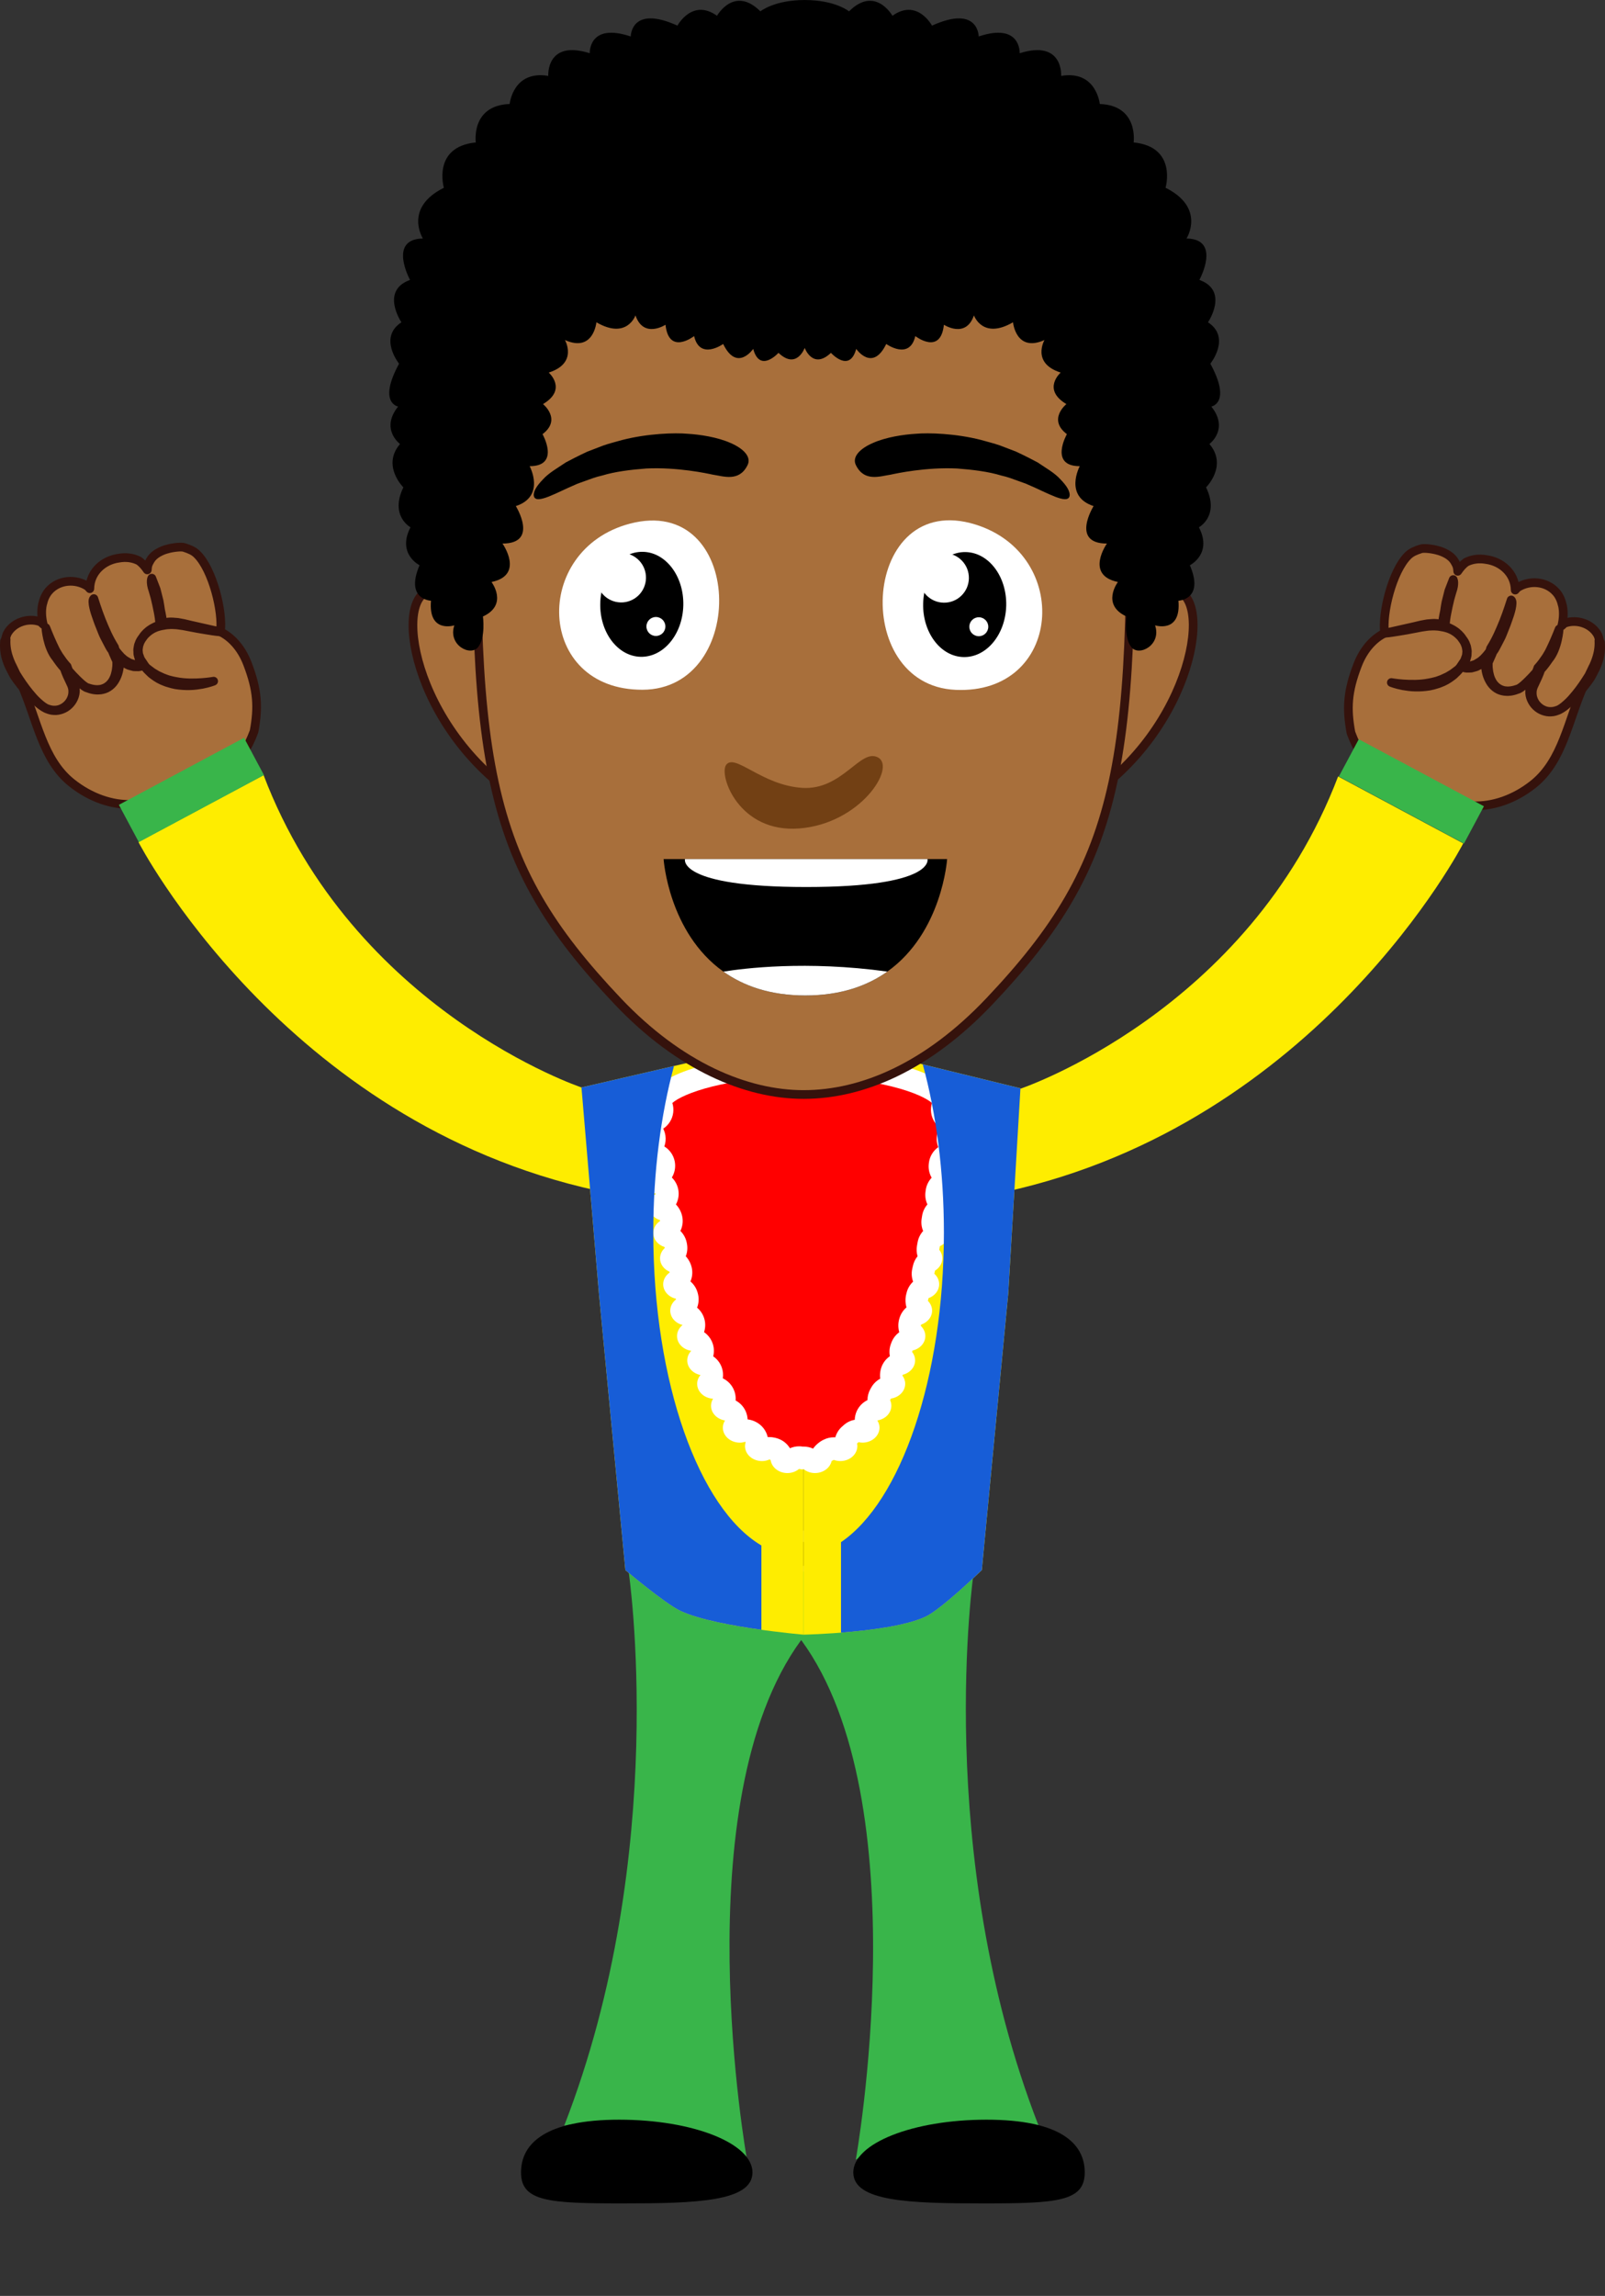 <?xml version="1.0" encoding="utf-8"?>
<!-- Generator: Adobe Illustrator 21.0.0, SVG Export Plug-In . SVG Version: 6.00 Build 0)  -->
<svg version="1.1" id="Capa_1" xmlns="http://www.w3.org/2000/svg" xmlns:xlink="http://www.w3.org/1999/xlink" x="0px" y="0px"
	 viewBox="0 0 184.499 263.75" style="enable-background:new 0 0 184.499 263.75;" xml:space="preserve">
<rect x="0" y="0" width="184.499" height="263.75" fill="#333333" stroke="none"/>
<g>
	<defs>
		<filter id="Adobe_OpacityMaskFilter" filterUnits="userSpaceOnUse" x="38.982" y="236.703" width="104.605" height="27.047">
			<feFlood  style="flood-color:white;flood-opacity:1" result="back"/>
			<feBlend  in="SourceGraphic" in2="back" mode="normal"/>
		</filter>
	</defs>
	<mask maskUnits="userSpaceOnUse" x="38.982" y="236.703" width="104.605" height="27.047" id="XMLID_2_">
	</mask>
	
		<ellipse id="XMLID_30_" transform="matrix(1 -0.01 0.01 1 -2.441 0.904)" style="opacity:0.2;mask:url(#XMLID_2_);" cx="91.285" cy="250.227" rx="52.305" ry="13.514"/>
	<g>
		<g>
			<g>
				<path style="fill:#A86F3B;stroke:#35120C;stroke-linecap:round;stroke-linejoin:round;stroke-miterlimit:10;" d="
					M179.536,71.876c0.182-0.734,0.242-1.557,0.073-2.316l-0.001-0.015c-0.009-0.033-0.026-0.061-0.036-0.094
					c-0.001-0.004-0.001-0.009-0.002-0.013l-0.003-0.016c-0.072-0.323-0.189-0.635-0.353-0.919
					c-0.088-0.171-0.207-0.331-0.337-0.479c-1.129-1.275-3.072-1.409-4.444-0.514c-0.089,0.08-0.171,0.182-0.256,0.277
					c-0.032-1.991-1.639-3.289-3.335-3.508c-0.793-0.143-1.618-0.055-2.32,0.312c-0.351,0.255-0.666,0.614-0.951,1.038
					c-0.037-0.505-0.071-0.63-0.358-1.123c-0.575-0.981-1.985-1.285-1.985-1.285c-0.514-0.152-1.541-0.29-1.901-0.168
					c-0.623,0.202-1.08,0.389-1.465,0.767c-1.815,1.763-3.017,6.676-2.696,8.918c-1.169,0.564-2.384,1.759-3.122,3.696
					c-1.152,3.021-1.265,4.944-0.747,7.743c0.78,2.073,1.255,2.483,2.297,3.662c1.988,1.874,4.266,2.061,5.995,1.774
					c2.734,3.766,8.303,3.958,12.676,0.472c3.368-2.688,3.969-7.274,5.794-11.371c0.265-0.355,0.505-0.701,0.696-1.008
					c0.178-0.374,0.361-0.744,0.558-1.117c0.475-1.054,0.661-2.059,0.557-3.016c-0.044-0.197-0.1-0.382-0.172-0.567
					c-0.037-0.075-0.078-0.149-0.119-0.22c-0.744-1.176-2.328-1.649-3.583-1.238c-0.06,0.013-0.119,0.039-0.177,0.061
					L179.536,71.876z"/>
				<g id="XMLID_228_">
					
						<path id="XMLID_248_" style="fill:#994900;stroke:#35120C;stroke-linecap:round;stroke-linejoin:round;stroke-miterlimit:10;" d="
						M159.94,78.407c0,0,0.545,0.1,1.358,0.159c0.812,0.054,1.907,0.086,2.957-0.122c0.263-0.042,0.524-0.103,0.778-0.173
						c0.259-0.057,0.493-0.172,0.73-0.25c0.229-0.104,0.448-0.207,0.654-0.302c0.199-0.118,0.384-0.232,0.556-0.332
						c0.321-0.255,0.619-0.439,0.774-0.612c0.177-0.164,0.278-0.256,0.278-0.256s-0.081,0.11-0.226,0.304
						c-0.141,0.204-0.389,0.442-0.689,0.723c-0.336,0.266-0.73,0.556-1.214,0.776c-0.246,0.094-0.492,0.217-0.762,0.285
						c-0.262,0.087-0.537,0.156-0.811,0.209c-0.553,0.092-1.115,0.127-1.637,0.113c-0.523-0.006-1.006-0.085-1.415-0.153
						C160.453,78.621,159.94,78.407,159.94,78.407z"/>
				</g>
				<path style="fill:#994900;stroke:#35120C;stroke-linecap:round;stroke-linejoin:round;stroke-miterlimit:10;" d="
					M166.919,67.975c-0.085,0.295-0.177,0.589-0.252,0.886c-0.126,0.5-0.226,1.007-0.33,1.512c-0.103,0.502-0.171,1.012-0.219,1.519
					l-0.006,0.06c0.162,0.054,0.326,0.101,0.478,0.173c0.202,0.106,0.405,0.193,0.588,0.325c0.188,0.114,0.357,0.265,0.517,0.415
					c0.158,0.155,0.303,0.324,0.419,0.514c0.175,0.227,0.335,0.47,0.419,0.753c0.06,0.128,0.087,0.273,0.107,0.418
					c0.031,0.141,0.046,0.283,0.027,0.427c-0.018,0.144,0.009,0.297-0.039,0.433l-0.12,0.421c-0.026,0.151-0.13,0.26-0.192,0.394
					l-0.147,0.255c0.19,0.031,0.376,0.082,0.569,0.042c0.113-0.011,0.228-0.017,0.339-0.033l0.327-0.111
					c0.227-0.042,0.41-0.202,0.612-0.306c0.184-0.093,0.384-0.291,0.551-0.436c0.225-0.23,0.442-0.489,0.646-0.757
					c0.048-0.117,0.095-0.233,0.117-0.331l0.01-0.051l0.018-0.027c0.3-0.485,0.573-0.991,0.816-1.51
					c0.237-0.52,0.471-1.048,0.681-1.583c0.207-0.538,0.41-1.079,0.588-1.63l0.27-0.825c0.336,0.251-0.207,1.805-0.207,1.805
					c-0.165,0.455-0.306,0.919-0.499,1.369c-0.192,0.446-0.339,0.926-0.577,1.345l-0.337,0.649c-0.12,0.212-0.209,0.423-0.365,0.642
					c-0.038,0.057-0.082,0.111-0.121,0.168c-0.081,0.221-0.172,0.42-0.264,0.626l-0.187,0.419c-0.068,0.15-0.076,0.204-0.074,0.392
					c-0.008,0.319,0.029,0.6,0.076,0.906c0.064,0.295,0.133,0.592,0.272,0.866c0.242,0.547,0.711,1.012,1.306,1.176
					c0.147,0.052,0.3,0.068,0.455,0.075c0.154,0.023,0.309-0.007,0.461-0.013c0.313-0.04,0.61-0.124,0.906-0.229
					c0.413-0.226,0.742-0.564,1.083-0.888c0.329-0.325,0.649-0.662,0.952-1.009c0.06-0.153,0.129-0.306,0.175-0.458l0.016-0.053
					l0.028-0.024c0.343-0.372,0.613-0.759,0.894-1.17c0.103-0.154,0.19-0.32,0.288-0.477c0.035-0.068,0.076-0.133,0.11-0.201
					c0.422-0.838,0.782-1.699,1.126-2.57c0,0-0.136,2.214-1.188,3.47c-0.279,0.408-0.589,0.829-0.923,1.187
					c-0.201,0.602-0.458,1.133-0.713,1.668c-0.056,0.131-0.139,0.279-0.173,0.403c-0.051,0.153-0.082,0.297-0.091,0.428
					c-0.016,0.27-0.001,0.571,0.107,0.848c0.185,0.551,0.617,1.034,1.169,1.281c0.274,0.131,0.58,0.187,0.885,0.176
					c0.305,0.003,0.601-0.096,0.89-0.203c0.39-0.206,0.723-0.495,1.044-0.795c0.325-0.301,0.611-0.637,0.89-0.977
					c0.561-0.681,1.056-1.413,1.513-2.154l-0.008,0.017c0.161-0.33,0.312-0.661,0.474-0.986c0.051-0.09,0.082-0.142,0.115-0.235
					l0.107-0.246c0.064-0.167,0.128-0.328,0.181-0.495c0.221-0.663,0.331-1.358,0.29-2.058c0.061,0.072,0.126,0.138,0.183,0.217
					c0.052,0.647,0.003,1.305-0.175,1.928c-0.049,0.182-0.117,0.359-0.178,0.531l-0.103,0.256c-0.029,0.081-0.08,0.188-0.117,0.258
					c-0.157,0.325-0.333,0.64-0.498,0.96l-0.005,0.009l-0.003,0.006c-0.482,0.758-1.061,1.436-1.665,2.087
					c-0.301,0.327-0.625,0.631-0.949,0.934c-0.329,0.296-0.681,0.581-1.082,0.776c-0.284,0.118-0.585,0.23-0.903,0.235
					c-0.312,0.027-0.628-0.035-0.924-0.145c-0.593-0.215-1.094-0.695-1.356-1.288c-0.068-0.153-0.114-0.307-0.15-0.468
					c-0.028-0.162-0.051-0.324-0.035-0.499c0.003-0.179,0.036-0.336,0.074-0.483c0.047-0.177,0.114-0.304,0.17-0.457
					c0.142-0.348,0.295-0.692,0.437-1.033c-0.273,0.289-0.547,0.578-0.834,0.853c-0.346,0.319-0.691,0.662-1.11,0.88
					c-0.295,0.114-0.597,0.211-0.912,0.26c-0.159,0.006-0.316,0.043-0.475,0.024c-0.16-0.001-0.318-0.021-0.474-0.06
					c-0.635-0.129-1.176-0.597-1.48-1.167c-0.325-0.564-0.469-1.223-0.486-1.866c-0.021-0.116,0.006-0.333,0.06-0.477
					c-0.009,0.008-0.015,0.018-0.024,0.026c-0.199,0.161-0.352,0.311-0.6,0.441c-0.226,0.112-0.433,0.272-0.69,0.319l-0.367,0.097
					c-0.128,0.012-0.26,0.008-0.385,0.01c-0.258,0.029-0.505-0.08-0.747-0.122l-0.129-0.021l0.083-0.124l0.23-0.347
					c0.065-0.122,0.178-0.224,0.21-0.362l0.142-0.394c0.053-0.129,0.041-0.277,0.062-0.412c0.021-0.142,0.006-0.28-0.019-0.421
					c-0.016-0.138-0.041-0.28-0.094-0.408c-0.078-0.276-0.228-0.522-0.396-0.747c-0.117-0.181-0.265-0.349-0.428-0.495
					c-0.161-0.144-0.332-0.287-0.519-0.396c-0.181-0.124-0.385-0.209-0.585-0.293c-0.18-0.07-0.37-0.11-0.554-0.16l-0.086-0.015
					c-0.271-0.049-0.543-0.109-0.824-0.112c-0.277-0.031-0.556-0.002-0.83,0.007c-0.279,0.019-0.566,0.084-0.849,0.113l-0.839,0.161
					c-0.565,0.107-1.129,0.219-1.697,0.303c-0.554,0.087-1.105,0.188-1.668,0.231l0.038-0.047c0.536-0.083,1.068-0.219,1.603-0.337
					l1.675-0.376l0.843-0.201l0.426-0.079c0.142-0.02,0.275-0.061,0.426-0.063c0.295-0.021,0.595-0.059,0.887-0.03
					c0.296-0.001,0.678,0.254,0.678,0.254c0.049-0.556,0.144-1.102,0.264-1.642c0.05-0.332,0.096-0.664,0.16-0.998l0.339-1.342
					l0.502-1.297l0.004-0.01C167.051,66.578,167.273,66.983,166.919,67.975z"/>
			</g>
			<g>
				<path style="fill:#FEED00;" d="M117.275,125.08c0,0,26.224-8.777,36.544-35.884l14.383,7.692c0,0-16.576,32.158-52.716,40.041
					L117.275,125.08z"/>
				
					<rect x="159.728" y="82.745" transform="matrix(0.472 -0.882 0.882 0.472 5.53 191.029)" style="fill:#39B54A;" width="4.855" height="16.311"/>
			</g>
			<g>
				<g>
					<path style="fill:#A86F3B;stroke:#35120C;stroke-linecap:round;stroke-linejoin:round;stroke-miterlimit:10;" d="M4.683,71.451
						c-0.058-0.022-0.117-0.047-0.177-0.061c-1.255-0.411-2.839,0.063-3.583,1.238c-0.041,0.071-0.082,0.145-0.119,0.22
						c-0.071,0.185-0.127,0.37-0.172,0.567c-0.104,0.957,0.082,1.962,0.557,3.016c0.197,0.373,0.38,0.743,0.558,1.117
						c0.19,0.307,0.431,0.653,0.696,1.008c1.826,4.097,2.426,8.683,5.794,11.371c4.373,3.487,9.942,3.295,12.676-0.472
						c1.729,0.287,4.007,0.1,5.995-1.774c1.042-1.179,1.517-1.589,2.297-3.662c0.518-2.799,0.405-4.722-0.747-7.743
						c-0.738-1.937-1.953-3.132-3.122-3.696c0.32-2.242-0.881-7.154-2.696-8.918c-0.384-0.378-0.842-0.565-1.465-0.767
						c-0.361-0.122-1.387,0.017-1.901,0.168c0,0-1.41,0.304-1.985,1.285c-0.287,0.493-0.322,0.617-0.358,1.123
						c-0.284-0.424-0.6-0.783-0.951-1.038c-0.703-0.368-1.527-0.456-2.32-0.312c-1.697,0.22-3.303,1.517-3.335,3.508
						c-0.085-0.094-0.168-0.197-0.256-0.277c-1.372-0.895-3.315-0.761-4.444,0.514c-0.129,0.148-0.249,0.309-0.337,0.479
						c-0.165,0.284-0.281,0.596-0.353,0.919L4.93,69.282c-0.001,0.004-0.001,0.009-0.002,0.013c-0.01,0.032-0.027,0.061-0.036,0.094
						l-0.001,0.015c-0.169,0.759-0.109,1.582,0.073,2.316L4.683,71.451z"/>
					<g id="XMLID_858_">
						
							<path id="XMLID_859_" style="fill:#994900;stroke:#35120C;stroke-linecap:round;stroke-linejoin:round;stroke-miterlimit:10;" d="
							M24.559,78.251c0,0-0.545,0.1-1.358,0.159c-0.812,0.054-1.907,0.086-2.957-0.122c-0.263-0.042-0.524-0.103-0.778-0.173
							c-0.259-0.057-0.493-0.172-0.73-0.25c-0.229-0.104-0.448-0.207-0.654-0.302c-0.199-0.118-0.384-0.232-0.556-0.332
							c-0.321-0.255-0.619-0.439-0.774-0.612c-0.177-0.164-0.278-0.256-0.278-0.256s0.081,0.11,0.226,0.304
							c0.141,0.204,0.389,0.442,0.689,0.723c0.336,0.266,0.73,0.556,1.214,0.776c0.246,0.094,0.492,0.217,0.762,0.285
							c0.262,0.087,0.537,0.156,0.811,0.209c0.553,0.092,1.115,0.127,1.637,0.113c0.523-0.006,1.006-0.085,1.415-0.153
							C24.047,78.465,24.559,78.251,24.559,78.251z"/>
					</g>
					<path style="fill:#994900;stroke:#35120C;stroke-linecap:round;stroke-linejoin:round;stroke-miterlimit:10;" d="
						M17.581,67.819c0.085,0.295,0.177,0.589,0.252,0.886c0.126,0.5,0.226,1.007,0.33,1.512c0.103,0.502,0.171,1.012,0.219,1.519
						l0.006,0.06c-0.162,0.054-0.326,0.101-0.478,0.173c-0.202,0.106-0.405,0.193-0.588,0.325c-0.188,0.114-0.357,0.265-0.517,0.415
						c-0.158,0.155-0.303,0.325-0.419,0.514c-0.175,0.227-0.335,0.47-0.419,0.753c-0.06,0.128-0.087,0.273-0.107,0.418
						c-0.031,0.141-0.046,0.283-0.027,0.427c0.018,0.144-0.009,0.297,0.039,0.433l0.12,0.421c0.026,0.151,0.13,0.26,0.192,0.394
						l0.147,0.255c-0.19,0.031-0.376,0.082-0.569,0.042c-0.113-0.011-0.228-0.017-0.339-0.033l-0.327-0.111
						c-0.227-0.042-0.41-0.202-0.612-0.306c-0.184-0.093-0.384-0.291-0.551-0.436c-0.225-0.23-0.442-0.489-0.646-0.757
						c-0.048-0.117-0.095-0.233-0.117-0.331l-0.01-0.051l-0.018-0.027c-0.3-0.485-0.573-0.991-0.816-1.51
						c-0.237-0.52-0.471-1.048-0.681-1.583c-0.207-0.538-0.41-1.079-0.588-1.63l-0.27-0.825c-0.336,0.251,0.207,1.805,0.207,1.805
						c0.165,0.455,0.306,0.919,0.499,1.369c0.192,0.446,0.339,0.926,0.577,1.345l0.337,0.649c0.12,0.212,0.209,0.423,0.365,0.642
						c0.038,0.057,0.082,0.111,0.121,0.168c0.081,0.221,0.172,0.42,0.264,0.626l0.187,0.419c0.068,0.15,0.076,0.204,0.074,0.392
						c0.008,0.319-0.029,0.6-0.076,0.906c-0.064,0.295-0.133,0.592-0.272,0.866c-0.242,0.547-0.711,1.012-1.306,1.176
						c-0.147,0.052-0.3,0.068-0.455,0.075c-0.154,0.023-0.309-0.007-0.461-0.013c-0.313-0.04-0.61-0.124-0.906-0.229
						c-0.413-0.226-0.742-0.564-1.083-0.888c-0.329-0.325-0.649-0.662-0.952-1.009c-0.06-0.153-0.129-0.306-0.175-0.458
						l-0.016-0.053l-0.028-0.024c-0.343-0.372-0.613-0.759-0.894-1.17c-0.103-0.154-0.19-0.32-0.288-0.477
						c-0.035-0.068-0.076-0.133-0.11-0.201c-0.422-0.838-0.782-1.699-1.126-2.57c0,0,0.136,2.214,1.188,3.47
						c0.279,0.408,0.589,0.829,0.923,1.187c0.201,0.602,0.458,1.133,0.713,1.668c0.056,0.131,0.139,0.279,0.173,0.403
						c0.051,0.153,0.082,0.297,0.091,0.428c0.016,0.27,0.001,0.571-0.107,0.848c-0.185,0.551-0.616,1.034-1.169,1.281
						c-0.274,0.131-0.58,0.187-0.885,0.176c-0.305,0.003-0.601-0.096-0.89-0.203c-0.39-0.206-0.723-0.495-1.044-0.795
						c-0.325-0.301-0.611-0.637-0.89-0.977c-0.561-0.681-1.056-1.413-1.513-2.154l0.008,0.017c-0.161-0.33-0.312-0.661-0.474-0.986
						c-0.051-0.09-0.082-0.142-0.115-0.235l-0.107-0.246c-0.064-0.167-0.128-0.328-0.181-0.495c-0.221-0.663-0.331-1.358-0.29-2.058
						c-0.061,0.072-0.126,0.138-0.183,0.217c-0.052,0.647-0.003,1.305,0.175,1.928c0.049,0.182,0.117,0.359,0.178,0.531l0.103,0.256
						c0.029,0.081,0.08,0.188,0.117,0.258c0.157,0.325,0.333,0.64,0.498,0.96l0.005,0.009L1.6,77.603
						c0.482,0.758,1.061,1.436,1.665,2.087c0.301,0.327,0.625,0.631,0.949,0.934c0.329,0.296,0.681,0.581,1.082,0.776
						c0.284,0.118,0.585,0.23,0.903,0.235c0.312,0.027,0.628-0.035,0.924-0.145c0.593-0.215,1.094-0.695,1.356-1.288
						c0.068-0.153,0.114-0.307,0.15-0.468c0.028-0.162,0.051-0.324,0.035-0.499c-0.003-0.179-0.036-0.336-0.074-0.483
						c-0.047-0.177-0.114-0.304-0.17-0.457c-0.142-0.348-0.295-0.692-0.437-1.033c0.273,0.289,0.547,0.578,0.834,0.853
						c0.345,0.319,0.691,0.662,1.11,0.88c0.295,0.114,0.597,0.211,0.912,0.26c0.159,0.006,0.316,0.043,0.475,0.024
						c0.16-0.001,0.318-0.021,0.474-0.06c0.635-0.129,1.176-0.597,1.48-1.167c0.325-0.564,0.469-1.223,0.486-1.866
						c0.021-0.116-0.006-0.333-0.06-0.477c0.009,0.008,0.015,0.018,0.024,0.026c0.199,0.161,0.352,0.311,0.6,0.441
						c0.226,0.112,0.433,0.272,0.69,0.319l0.367,0.097c0.128,0.012,0.26,0.008,0.385,0.01c0.258,0.029,0.505-0.08,0.747-0.122
						l0.129-0.021l-0.083-0.124l-0.23-0.347c-0.065-0.122-0.178-0.224-0.21-0.362l-0.142-0.394
						c-0.053-0.129-0.041-0.277-0.062-0.412c-0.021-0.142-0.006-0.28,0.019-0.421c0.016-0.138,0.041-0.28,0.094-0.408
						c0.078-0.276,0.228-0.522,0.396-0.747c0.117-0.181,0.265-0.349,0.428-0.495c0.161-0.144,0.332-0.287,0.519-0.396
						c0.181-0.124,0.385-0.209,0.585-0.293c0.18-0.07,0.37-0.11,0.554-0.16l0.086-0.015c0.271-0.049,0.543-0.109,0.824-0.112
						c0.277-0.031,0.556-0.002,0.83,0.007c0.279,0.019,0.566,0.084,0.849,0.113l0.839,0.161c0.565,0.107,1.129,0.219,1.697,0.303
						c0.554,0.087,1.105,0.188,1.668,0.231l-0.038-0.047c-0.536-0.083-1.068-0.219-1.603-0.337l-1.675-0.376l-0.843-0.201
						l-0.426-0.079c-0.142-0.02-0.275-0.061-0.426-0.063c-0.295-0.021-0.595-0.059-0.887-0.03c-0.296-0.001-0.678,0.254-0.678,0.254
						c-0.049-0.556-0.144-1.102-0.264-1.642c-0.05-0.332-0.097-0.664-0.16-0.998l-0.339-1.342l-0.502-1.297l-0.004-0.01
						C17.448,66.422,17.227,66.827,17.581,67.819z"/>
				</g>
				<path style="fill:#FEED00;" d="M66.842,124.924c0,0-26.224-8.777-36.544-35.884l-14.383,7.692c0,0,16.576,32.158,52.716,40.041
					L66.842,124.924z"/>
				
					<rect x="13.806" y="88.317" transform="matrix(0.882 -0.472 0.472 0.882 -40.197 21.079)" style="fill:#39B54A;" width="16.311" height="4.855"/>
			</g>
			<g>
				<rect x="72.261" y="176.485" width="39.72" height="4.038"/>
				<path style="fill:#A7A9AC;" d="M94.238,181.171h-4.275c-1.704,0-3.091-1.195-3.091-2.665c0-1.472,1.386-2.67,3.091-2.67h4.275
					c1.704,0,3.089,1.198,3.089,2.67C97.327,179.976,95.942,181.171,94.238,181.171z M89.963,177.133
					c-0.989,0-1.794,0.616-1.794,1.374c0,0.755,0.805,1.368,1.794,1.368h4.275c0.988,0,1.793-0.613,1.793-1.368
					c0-0.758-0.804-1.374-1.793-1.374H89.963z"/>
			</g>
			<g>
				<path style="fill:#39B54A;" d="M92.122,188.434c13.62,18.62,6.252,59.677,6.252,59.677c8.87-6.33,21.013-3.92,21.013-3.92
					c-12.21-31.413-7.446-63.668-7.446-63.668h-39.68c0,0,4.806,32.254-7.402,63.668c0,0,12.144-2.41,21.013,3.92
					c0,0-7.413-41.057,6.204-59.677"/>
				<path d="M124.694,249.568c0,3.352-3.208,3.555-11.661,3.555c-8.455,0-14.943-0.202-14.943-3.555
					c0-3.349,6.851-6.063,15.303-6.063C121.846,243.504,124.694,246.218,124.694,249.568z"/>
				<path d="M59.893,249.568c0,3.352,3.206,3.555,11.663,3.555c8.451,0,14.942-0.202,14.942-3.555c0-3.349-6.853-6.063-15.309-6.063
					C62.739,243.504,59.893,246.218,59.893,249.568z"/>
			</g>
			<g>
				<path style="fill:#FEED00;" d="M66.842,124.924l18.742-4.341h6.792v67.204c0,0-10.215-0.869-14.164-2.735
					c-1.807-0.856-6.324-4.681-6.324-4.681l-3.04-31.764L66.842,124.924z"/>
				<path style="fill:#FEED00;" d="M117.303,125.022l-18.137-4.44h-6.79v67.204c0,0,10.092-0.209,14.04-2.077
					c1.809-0.854,6.447-5.339,6.447-5.339l3.039-31.764L117.303,125.022z"/>
				<path style="fill:#FFFFFF;" d="M110.278,130.833c0.758-0.237,1.304-0.869,1.304-1.619c0-0.885-0.759-1.606-1.732-1.704
					c0-0.002,0.001-0.02,0.001-0.02h-0.241c0.145-0.285,0.241-0.575,0.241-0.873c0-3.05-7.897-5.522-17.639-5.522
					c-9.742,0-17.639,2.472-17.639,5.522c0,0.298,0.096,0.588,0.241,0.873h-0.241c-1.079,0-1.954,0.772-1.954,1.724
					c0,0.75,0.546,1.382,1.304,1.619c-0.471,0.315-0.779,0.809-0.779,1.37c0,0.927,0.832,1.678,1.872,1.716
					c-0.646,0.281-1.094,0.862-1.094,1.541c0,0.812,0.639,1.489,1.496,1.671c-0.51,0.311-0.846,0.83-0.846,1.418
					c0,0.747,0.541,1.377,1.294,1.616c0.005,0.033,0.011,0.067,0.016,0.099c-0.474,0.315-0.786,0.81-0.786,1.374
					c0,0.748,0.543,1.379,1.298,1.617c0.007,0.039,0.014,0.077,0.021,0.115c-0.333,0.309-0.541,0.725-0.541,1.186
					c0,0.676,0.446,1.256,1.088,1.538c0.007,0.03,0.014,0.061,0.02,0.091c-0.451,0.316-0.746,0.798-0.746,1.346
					c0,0.799,0.619,1.465,1.455,1.66c0.007,0.029,0.014,0.058,0.021,0.087c-0.404,0.316-0.664,0.772-0.664,1.286
					c0,0.787,0.601,1.443,1.418,1.65c-0.391,0.315-0.64,0.764-0.64,1.268c0,0.857,0.711,1.562,1.639,1.696
					c-0.285,0.3-0.464,0.681-0.464,1.103c0,0.82,0.65,1.502,1.519,1.677c-0.235,0.285-0.378,0.632-0.378,1.012
					c0,0.914,0.808,1.654,1.827,1.713c-0.146,0.241-0.236,0.512-0.236,0.805c0,0.848,0.695,1.549,1.609,1.693
					c-0.153,0.246-0.248,0.524-0.248,0.824c0,0.952,0.875,1.724,1.954,1.724c0.219,0,0.426-0.039,0.622-0.098
					c0.015,0.014,0.031,0.026,0.046,0.04c-0.045,0.145-0.076,0.294-0.076,0.451c0,0.952,0.875,1.724,1.954,1.724
					c0.313,0,0.605-0.071,0.867-0.187c0.04,0.021,0.082,0.04,0.122,0.061c0.123,0.847,0.935,1.504,1.929,1.504
					c0.522,0,0.992-0.183,1.343-0.477c0.12,0.016,0.233,0.049,0.354,0.06c0.06-0.006,0.115-0.023,0.174-0.03
					c0.346,0.274,0.799,0.446,1.301,0.446c0.948,0,1.738-0.596,1.915-1.387c0.084-0.041,0.167-0.082,0.25-0.125
					c0.232,0.085,0.486,0.133,0.753,0.133c1.079,0,1.954-0.772,1.954-1.724c0-0.101-0.015-0.2-0.034-0.296
					c0.056-0.052,0.116-0.096,0.171-0.149c0.147,0.031,0.297,0.052,0.455,0.052c1.079,0,1.954-0.772,1.954-1.724
					c0-0.3-0.095-0.578-0.248-0.824c0.914-0.144,1.609-0.845,1.609-1.693c0-0.228-0.053-0.445-0.144-0.645
					c0.033-0.059,0.068-0.118,0.101-0.177c0.926-0.135,1.635-0.84,1.635-1.695c0-0.349-0.119-0.672-0.321-0.944
					c0.014-0.031,0.028-0.064,0.041-0.095c0.818-0.206,1.42-0.863,1.42-1.65c0-0.365-0.13-0.702-0.35-0.981
					c0.019-0.052,0.04-0.102,0.059-0.154c0.841-0.192,1.466-0.86,1.466-1.663c0-0.452-0.202-0.861-0.525-1.168
					c0.015-0.048,0.029-0.096,0.044-0.144c0.735-0.248,1.259-0.871,1.259-1.606c0-0.432-0.186-0.822-0.484-1.124
					c0.027-0.104,0.051-0.208,0.077-0.313c0.715-0.256,1.22-0.873,1.22-1.596c0-0.469-0.214-0.893-0.558-1.204
					c0.026-0.119,0.054-0.238,0.08-0.357c0.507-0.311,0.841-0.828,0.841-1.414c0-0.368-0.133-0.708-0.356-0.988
					c0.026-0.136,0.049-0.269,0.073-0.405c0.628-0.287,1.061-0.858,1.061-1.525c0-0.483-0.226-0.918-0.589-1.231
					c0.018-0.111,0.036-0.224,0.053-0.334c0.627-0.287,1.06-0.858,1.06-1.525c0-0.513-0.259-0.968-0.662-1.284
					c0.008-0.063,0.017-0.129,0.026-0.191c0.749-0.241,1.287-0.87,1.287-1.614c0-0.619-0.373-1.157-0.928-1.461
					c0.003-0.031,0.007-0.064,0.01-0.095c0.956-0.112,1.696-0.827,1.696-1.701C111.057,131.642,110.748,131.148,110.278,130.833z"/>
				<path style="fill:#FF0000;" d="M93.465,166.415c-0.338-0.154-0.705-0.235-1.08-0.235c-0.038,0-0.076,0.001-0.114,0.003
					c-0.029-0.005-0.058-0.009-0.089-0.013c-0.109-0.014-0.218-0.02-0.326-0.02c-0.363,0-0.721,0.076-1.051,0.222
					c-0.25-0.412-0.614-0.754-1.058-0.976c-0.397-0.198-0.873-0.31-1.339-0.31c-0.053,0-0.105,0.001-0.157,0.005
					c-0.115-0.504-0.381-0.972-0.777-1.335c-0.421-0.387-0.969-0.633-1.534-0.699c-0.016-0.329-0.094-0.655-0.235-0.962
					c-0.241-0.525-0.647-0.947-1.143-1.21c0.037-0.481-0.06-0.972-0.292-1.412c-0.264-0.502-0.681-0.896-1.178-1.133
					c0.061-0.412,0.023-0.84-0.121-1.246c-0.187-0.529-0.537-0.974-0.986-1.282c0.122-0.482,0.104-0.999-0.065-1.486
					c-0.187-0.535-0.537-0.983-0.987-1.292c0.143-0.435,0.174-0.909,0.072-1.374c-0.126-0.574-0.438-1.076-0.872-1.439
					c0.184-0.475,0.23-1.002,0.112-1.519c-0.006-0.027-0.034-0.14-0.041-0.166c-0.138-0.527-0.434-0.986-0.835-1.326
					c0.206-0.48,0.266-1.021,0.156-1.554c-0.102-0.489-0.348-0.963-0.693-1.337c0.167-0.426,0.221-0.895,0.146-1.36
					c-0.003-0.011-0.022-0.122-0.023-0.132c-0.095-0.546-0.36-1.04-0.742-1.419c0.231-0.472,0.318-1.013,0.232-1.553
					c-0.088-0.553-0.355-1.082-0.742-1.491c0.269-0.5,0.373-1.084,0.274-1.667c-0.094-0.554-0.362-1.048-0.747-1.425
					c0.327-0.535,0.459-1.186,0.335-1.837c-0.141-0.74-0.587-1.359-1.197-1.732c0.138-0.39,0.184-0.813,0.123-1.24
					c-0.041-0.283-0.127-0.553-0.253-0.801c0.313-0.207,0.582-0.481,0.785-0.811c0.397-0.647,0.489-1.429,0.265-2.141
					c1.128-1.042,6.202-3.016,14.919-3.016c8.723,0,13.799,1.978,14.922,3.019c-0.216,0.708-0.127,1.487,0.266,2.127
					c0.167,0.273,0.379,0.509,0.624,0.699c-0.161,0.28-0.272,0.593-0.318,0.924c-0.066,0.456-0.009,0.91,0.154,1.321
					c-0.58,0.411-0.983,1.054-1.076,1.798c-0.005,0.036-0.019,0.165-0.022,0.2c-0.044,0.538,0.079,1.063,0.338,1.512
					c-0.372,0.396-0.618,0.905-0.686,1.464l-0.025,0.198c-0.06,0.49,0.023,0.976,0.225,1.407c-0.316,0.362-0.53,0.81-0.609,1.298
					l-0.053,0.334c-0.079,0.487-0.015,0.978,0.17,1.42c-0.325,0.358-0.549,0.804-0.636,1.294l-0.069,0.382
					c-0.077,0.412-0.052,0.832,0.066,1.226c-0.263,0.318-0.449,0.697-0.537,1.108l-0.076,0.338c-0.11,0.497-0.071,1.006,0.099,1.468
					c-0.355,0.334-0.617,0.765-0.741,1.252l-0.047,0.189c-0.124,0.485-0.113,1.024,0.028,1.519c-0.383,0.326-0.669,0.76-0.812,1.257
					c-0.162,0.514-0.166,1.079-0.02,1.598c-0.395,0.288-0.707,0.686-0.889,1.155l-0.079,0.206c-0.165,0.452-0.199,0.931-0.11,1.389
					c-0.39,0.269-0.703,0.645-0.9,1.089c-0.202,0.462-0.275,0.99-0.212,1.496c-0.419,0.227-0.773,0.567-1.016,0.991l-0.122,0.214
					c-0.216,0.39-0.325,0.822-0.325,1.256c-0.537,0.26-0.976,0.702-1.231,1.257c-0.146,0.321-0.223,0.664-0.233,1.006
					c-0.501,0.08-0.964,0.317-1.356,0.692l-0.148,0.128c-0.354,0.329-0.603,0.744-0.73,1.194c-0.057-0.004-0.114-0.005-0.171-0.005
					c-0.4,0-0.797,0.093-1.162,0.274C94.232,165.6,93.781,165.973,93.465,166.415z"/>
				<g>
					<g>
						<g>
							<path style="fill:#175DD7;" d="M87.525,177.54c-7.153-4.205-12.428-18.702-12.428-35.947c0-6.998,0.87-13.542,2.38-19.132
								l-10.635,2.463l2.006,23.683l3.04,31.764c0,0,4.517,3.825,6.324,4.681c2.14,1.011,6.115,1.728,9.312,2.174V177.54z"/>
						</g>
						<g>
							<path style="fill:#175DD7;" d="M106.074,122.274c1.541,5.63,2.43,12.244,2.43,19.319c0,16.758-4.981,30.923-11.828,35.567
								v10.396c3.237-0.255,7.487-0.78,9.74-1.846c1.809-0.854,6.447-5.339,6.447-5.339l3.039-31.764l1.401-23.584L106.074,122.274z
								"/>
						</g>
					</g>
				</g>
			</g>
			<g>
				<g>
					<path style="fill:#A86F3B;stroke:#35120C;stroke-linecap:round;stroke-linejoin:round;stroke-miterlimit:10;" d="
						M57.405,76.019c0,0-2.68-8.206-7.574-8.206c-4.891,0-2.525,15.934,10.257,24.141L57.405,76.019z"/>
					<path style="fill:#A86F3B;stroke:#35120C;stroke-linecap:round;stroke-linejoin:round;stroke-miterlimit:10;" d="
						M127.223,76.019c0,0,2.679-8.206,7.573-8.206c4.893,0,2.521,15.934-10.259,24.141L127.223,76.019z"/>
					<path style="fill:#A86F3B;stroke:#35120C;stroke-linecap:round;stroke-linejoin:round;stroke-miterlimit:10;" d="
						M92.376,18.461c0,0,24.138,0,26.891,0c2.753,0,9.574,4.347,10.282,26.237c1.395,42.91-0.443,54.117-15.816,70.333
						c-7.087,7.472-14.566,10.704-21.357,10.704c-6.602,0-14.274-3.231-21.359-10.704C55.642,98.816,53.804,87.609,55.197,44.699
						c0.71-21.89,7.528-26.237,10.283-26.237C68.234,18.461,92.376,18.461,92.376,18.461z"/>
					<g>
						<path d="M118.195,55.683c-0.245-0.129-0.675-0.253-1.201-0.453c-0.529-0.194-1.164-0.442-1.911-0.605
							c-1.45-0.444-3.275-0.672-5.056-0.804c-3.598-0.174-7.012,0.571-7.607,0.7c-1.258,0.188-3.037,0.86-4.005-1.035
							c-0.537-0.979,0.439-1.957,1.932-2.599c1.489-0.664,3.487-0.97,4.933-1.055c1.437-0.132,4.581-0.042,7.509,0.712
							c0.727,0.208,1.452,0.385,2.125,0.616c0.667,0.256,1.299,0.498,1.882,0.72c1.121,0.523,2.005,0.987,2.483,1.243
							c0.906,0.621,1.949,1.192,2.617,1.94c0.695,0.714,1.142,1.384,1.057,1.912C122.74,58.049,120.246,56.538,118.195,55.683z"/>
					</g>
					<g>
						<path d="M66.122,55.683c0.245-0.129,0.676-0.253,1.201-0.453c0.53-0.194,1.166-0.442,1.911-0.605
							c1.451-0.444,3.276-0.672,5.057-0.804c3.6-0.174,7.014,0.571,7.61,0.7c1.256,0.188,3.037,0.86,4.005-1.035
							c0.537-0.979-0.439-1.957-1.932-2.599c-1.492-0.664-3.487-0.97-4.933-1.055c-1.44-0.132-4.584-0.042-7.512,0.712
							c-0.726,0.208-1.453,0.385-2.123,0.616c-0.668,0.256-1.301,0.498-1.882,0.72c-1.122,0.523-2.006,0.987-2.485,1.243
							c-0.904,0.621-1.947,1.192-2.617,1.94c-0.695,0.714-1.142,1.384-1.057,1.912C61.578,58.049,64.072,56.538,66.122,55.683z"/>
					</g>
					<g id="XMLID_215_">
						<g id="XMLID_221_">
							<path id="XMLID_225_" style="fill:#FFFFFF;" d="M72.392,60.161c-11.292,2.988-10.8,19.108,1.468,19.076
								C86.128,79.205,85.532,56.684,72.392,60.161z"/>
							
								<ellipse id="XMLID_224_" transform="matrix(0.021 -1 1 0.021 2.793 141.719)" cx="73.754" cy="69.433" rx="6.03" ry="4.774"/>
							
								<ellipse id="XMLID_223_" transform="matrix(0.021 -1 1 0.021 3.542 136.353)" style="fill:#FFFFFF;" cx="71.388" cy="66.368" rx="2.848" ry="2.848"/>
							
								<ellipse id="XMLID_222_" transform="matrix(0.021 -1 1 0.021 1.834 145.834)" style="fill:#FFFFFF;" cx="75.376" cy="71.981" rx="1.089" ry="1.089"/>
						</g>
						<g id="XMLID_216_">
							<path id="XMLID_220_" style="fill:#FFFFFF;" d="M112.114,60.252c11.157,3.457,9.992,19.543-2.264,18.998
								C97.594,78.704,99.131,56.229,112.114,60.252z"/>
							
								<ellipse id="XMLID_219_" transform="matrix(0.021 -1 1 0.021 39.095 178.861)" cx="110.868" cy="69.47" rx="6.03" ry="4.774"/>
							
								<ellipse id="XMLID_218_" transform="matrix(0.021 -1 1 0.021 39.845 173.496)" style="fill:#FFFFFF;" cx="108.503" cy="66.405" rx="2.848" ry="2.848"/>
							
								<ellipse id="XMLID_217_" transform="matrix(0.021 -1 1 0.021 38.137 182.976)" style="fill:#FFFFFF;" cx="112.49" cy="72.017" rx="1.089" ry="1.089"/>
						</g>
					</g>
					<path id="XMLID_214_" style="fill:#724014;" d="M83.476,87.864c1.023-1.357,4.073,2.341,8.734,2.644
						c4.661,0.303,6.713-4.645,8.75-3.475c2.037,1.171-2.058,7.57-9.052,8.136C84.913,95.734,82.599,89.027,83.476,87.864z"/>
					<g>
						<path d="M108.873,98.689c0,0-0.548,8.426-6.872,12.925c-2.295,1.634-5.355,2.743-9.427,2.743
							c-4.067,0-7.118-1.107-9.414-2.738c-6.323-4.495-6.877-12.93-6.877-12.93H108.873z"/>
						<path style="fill:#FFFFFF;" d="M78.741,98.689h27.875c0,0,0.922,3.21-13.938,3.21S78.741,98.689,78.741,98.689z"/>
						<path style="fill:#FFFFFF;" d="M102.001,111.613c-2.295,1.634-5.355,2.743-9.427,2.743c-4.067,0-7.118-1.107-9.414-2.738
							C85.41,111.253,92.667,110.325,102.001,111.613z"/>
					</g>
				</g>
				<path d="M92.502,39.967c0,0-0.93,2.549-3.013,0.567c0,0-2.14,2.376-2.905-0.454c0,0-1.865,2.719-3.452-0.565
					c0,0-2.684,1.924-3.342-0.906c0,0-2.905,2.265-3.288-1.302c0,0-2.52,1.641-3.452-1.076c0,0-0.986,2.831-4.492,0.793
					c0,0-0.329,3.511-3.617,2.038c0,0,1.536,2.662-1.863,3.736c0,0,2.194,1.924-0.657,3.622c0,0,2.189,1.755-0.056,3.454
					c0,0,2.083,3.679-1.48,3.679c0,0,1.862,3.452-1.59,4.586c0,0,2.687,4.303-1.533,4.303c0,0,2.574,3.624-1.261,4.416
					c0,0,1.973,2.603-0.986,3.962c0,0,0.329,2.379-0.547,3.511c-0.876,1.132-3.509-0.228-2.741-2.492c0,0-3.013,0.963-2.684-2.83
					c0,0-3.013-0.113-1.315-4.076c0,0-2.628-1.302-1.04-4.359c0,0-2.412-1.302-0.822-4.586c0,0-2.52-2.492-0.383-4.982
					c0,0-2.304-1.697-0.221-4.302c0,0-2.355-0.395,0.111-4.925c0,0-2.415-3,0.272-4.755c0,0-2.464-3.624,0.989-4.869
					c0,0-2.574-4.698,1.48-4.755c0,0-2.247-3.508,2.41-5.83c0,0-1.372-4.7,3.671-5.209c0,0-0.601-4.246,3.891-4.416
					c0,0,0.383-3.906,4.439-3.227c0,0-0.275-4.188,4.767-2.603c0,0-0.164-3.566,4.713-1.925c0,0-0.003-3.681,5.368-1.246
					c0,0,1.701-3.17,4.549-1.132c0,0,1.97-3.509,4.986-0.509c0,0,1.587-1.302,5.096-1.302c3.509,0,5.096,1.302,5.096,1.302
					c3.016-3,4.986,0.509,4.986,0.509c2.849-2.038,4.549,1.132,4.549,1.132c5.371-2.435,5.368,1.246,5.368,1.246
					c4.878-1.641,4.713,1.925,4.713,1.925c5.042-1.584,4.767,2.603,4.767,2.603c4.056-0.679,4.439,3.227,4.439,3.227
					c4.493,0.17,3.891,4.416,3.891,4.416c5.042,0.509,3.671,5.209,3.671,5.209c4.657,2.322,2.409,5.83,2.409,5.83
					c4.053,0.057,1.479,4.755,1.479,4.755c3.452,1.246,0.989,4.869,0.989,4.869c2.687,1.755,0.272,4.755,0.272,4.755
					c2.466,4.53,0.111,4.925,0.111,4.925c2.083,2.605-0.221,4.302-0.221,4.302c2.137,2.49-0.383,4.982-0.383,4.982
					c1.59,3.284-0.822,4.586-0.822,4.586c1.587,3.057-1.04,4.359-1.04,4.359c1.698,3.963-1.315,4.076-1.315,4.076
					c0.329,3.793-2.684,2.83-2.684,2.83c0.768,2.264-1.865,3.624-2.741,2.492c-0.876-1.132-0.547-3.511-0.547-3.511
					c-2.959-1.359-0.986-3.962-0.986-3.962c-3.835-0.792-1.261-4.416-1.261-4.416c-4.22,0-1.533-4.303-1.533-4.303
					c-3.452-1.133-1.59-4.586-1.59-4.586c-3.563,0-1.48-3.679-1.48-3.679c-2.245-1.698-0.057-3.454-0.057-3.454
					c-2.851-1.698-0.657-3.622-0.657-3.622c-3.398-1.075-1.862-3.736-1.862-3.736c-3.288,1.473-3.617-2.038-3.617-2.038
					c-3.506,2.038-4.492-0.793-4.492-0.793c-0.932,2.717-3.452,1.076-3.452,1.076c-0.383,3.566-3.288,1.302-3.288,1.302
					c-0.657,2.83-3.342,0.906-3.342,0.906c-1.587,3.284-3.452,0.565-3.452,0.565c-0.765,2.83-2.905,0.454-2.905,0.454
					C93.432,42.515,92.502,39.967,92.502,39.967z"/>
			</g>
		</g>
	</g>
</g>
</svg>
